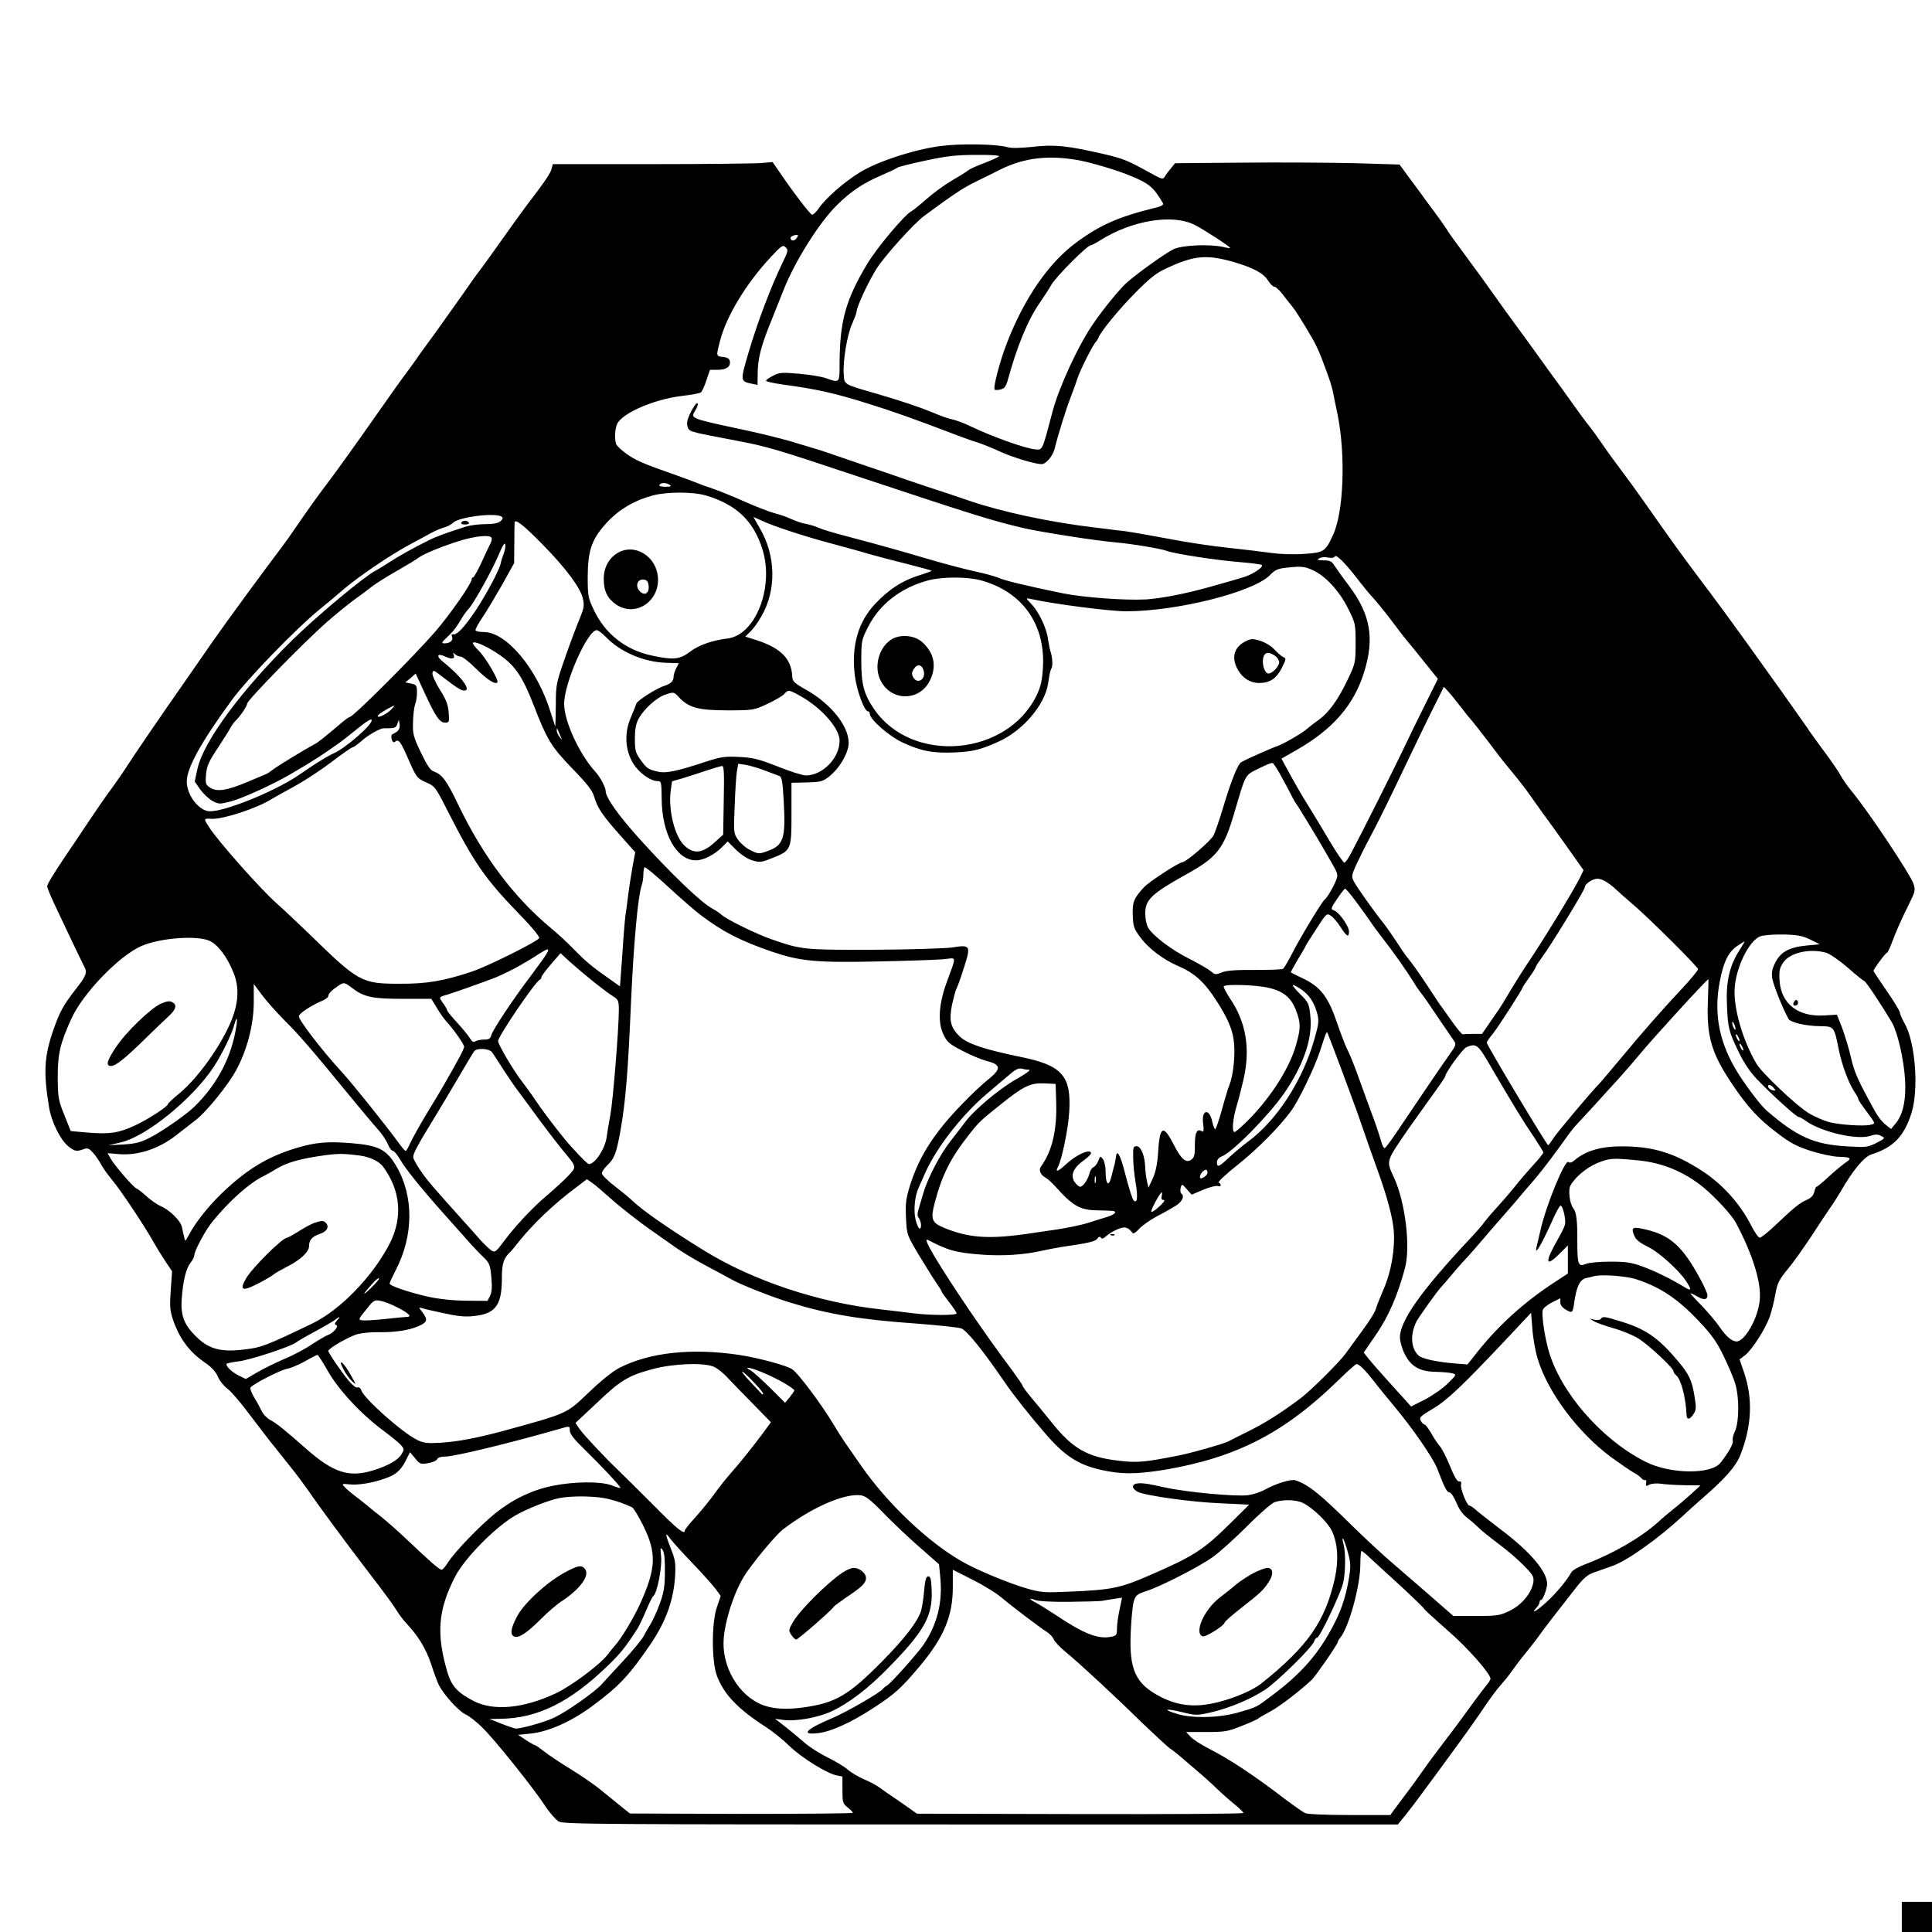 <?xml version="1.0" standalone="no"?>
<!DOCTYPE svg PUBLIC "-//W3C//DTD SVG 20010904//EN"
 "http://www.w3.org/TR/2001/REC-SVG-20010904/DTD/svg10.dtd">
<svg version="1.0" xmlns="http://www.w3.org/2000/svg"
 width="1024pt" height="1024pt" viewBox="0 0 1024 1024"
 preserveAspectRatio="xMidYMid meet">

<g transform="translate(0,1024) scale(0.1,-0.1)"
fill="#000000" stroke="none">
<path d="M4985 9466 c-143 -19 -337 -83 -430 -141 -85 -53 -179 -136 -216
-190 -13 -19 -29 -34 -35 -33 -11 3 -97 115 -174 228 l-35 51 -59 -5 c-32 -3
-294 -6 -582 -6 l-524 0 -6 -23 c-5 -24 -35 -68 -129 -191 -27 -36 -88 -120
-135 -187 -47 -66 -99 -139 -117 -162 -18 -23 -59 -81 -92 -129 -34 -48 -98
-138 -143 -201 -46 -62 -87 -120 -93 -128 -5 -9 -31 -44 -57 -80 -27 -35 -95
-131 -153 -214 -120 -171 -221 -312 -265 -370 -44 -57 -117 -159 -168 -234
-24 -36 -59 -85 -78 -110 -105 -139 -297 -401 -368 -503 -44 -64 -108 -155
-141 -203 -122 -174 -281 -407 -310 -453 -17 -27 -53 -79 -81 -118 -29 -38
-86 -121 -128 -184 -42 -63 -95 -143 -119 -177 -64 -96 -97 -149 -97 -161 0
-6 16 -46 36 -89 49 -105 143 -302 160 -335 18 -33 12 -49 -46 -123 -63 -81
-83 -117 -114 -205 -52 -147 -57 -230 -26 -419 13 -77 58 -169 100 -205 34
-28 46 -31 83 -17 21 8 29 5 50 -19 14 -15 33 -43 43 -62 9 -18 36 -55 59 -83
44 -52 173 -246 218 -327 14 -25 42 -71 62 -101 l37 -55 -7 -100 c-6 -81 -4
-109 10 -151 35 -106 89 -178 178 -238 30 -21 52 -46 62 -70 9 -21 31 -49 50
-63 19 -14 71 -74 116 -135 46 -60 96 -126 111 -145 16 -19 32 -39 36 -45 4
-5 35 -44 68 -85 33 -41 77 -100 98 -130 48 -72 204 -283 336 -455 58 -75 117
-155 131 -179 14 -23 38 -55 54 -71 63 -68 103 -134 130 -215 15 -47 34 -97
41 -111 26 -51 105 -139 142 -156 20 -9 62 -42 92 -73 65 -64 265 -314 329
-411 24 -37 57 -74 72 -83 25 -15 217 -16 2237 -16 l2211 0 43 53 c39 49 70
91 170 227 160 218 200 275 247 345 30 44 68 96 86 115 17 19 43 51 56 70 13
19 46 63 74 97 27 33 62 78 77 100 29 40 88 117 185 240 45 58 65 76 102 89
25 9 70 24 99 35 78 28 240 143 372 265 25 23 63 58 85 77 138 119 195 183
220 247 60 153 66 297 19 435 l-24 70 29 22 c38 30 107 138 131 204 10 30 24
85 30 121 10 57 19 75 66 132 30 36 85 114 124 173 38 59 83 126 98 148 16 22
42 63 58 90 62 109 124 184 162 196 117 37 174 96 213 219 40 125 21 378 -37
477 -13 23 -24 48 -24 56 0 7 -31 59 -70 115 -38 56 -70 103 -70 106 0 10 64
96 71 96 3 0 14 21 24 48 27 72 53 130 93 210 34 69 35 74 23 110 -19 52 -233
374 -324 485 -26 31 -54 72 -63 90 -9 17 -47 73 -84 122 -37 50 -79 108 -93
130 -15 22 -71 101 -124 176 -54 75 -143 199 -197 275 -55 77 -138 190 -185
253 -168 223 -195 261 -360 496 -35 50 -89 124 -120 165 -31 41 -77 104 -101
140 -25 36 -56 79 -70 96 -14 17 -50 66 -80 108 -30 43 -85 119 -122 169 -37
51 -76 106 -88 122 -12 17 -51 71 -88 121 -37 50 -92 126 -122 169 -30 43 -97
135 -148 204 -51 69 -98 133 -103 144 -6 10 -36 53 -67 95 -32 42 -64 86 -72
98 -8 11 -37 50 -64 86 l-48 66 -232 7 c-127 3 -395 5 -594 3 l-364 -3 -21
-26 c-12 -14 -27 -34 -33 -44 -10 -18 -15 -16 -80 20 -118 65 -141 75 -246 99
-191 44 -259 51 -373 38 -66 -7 -115 -8 -135 -2 -58 17 -250 20 -355 6z m310
-55 c-6 -5 -41 -21 -80 -36 -38 -14 -76 -31 -85 -39 -8 -7 -47 -31 -85 -53
-39 -23 -98 -66 -133 -97 -34 -30 -71 -60 -82 -66 -37 -20 -185 -196 -235
-281 -114 -191 -144 -303 -145 -526 0 -104 1 -103 -71 -78 -23 9 -88 19 -143
24 -90 8 -105 7 -138 -10 -21 -11 -38 -23 -38 -27 0 -4 39 -13 88 -20 185 -25
273 -45 452 -101 135 -42 242 -80 470 -167 36 -14 87 -32 114 -40 27 -9 81
-31 120 -49 66 -30 182 -65 217 -65 23 0 60 44 69 82 16 68 62 215 85 273 13
33 29 78 36 100 12 40 86 186 99 195 3 3 9 12 12 20 12 33 108 150 198 241 75
75 109 103 163 127 147 69 213 74 357 33 104 -31 157 -59 181 -98 11 -18 26
-33 34 -33 7 0 25 -17 41 -37 16 -21 33 -43 39 -50 25 -30 34 -43 86 -128 54
-89 68 -118 107 -225 21 -57 30 -86 37 -117 2 -10 12 -63 24 -118 44 -215 33
-519 -23 -639 -41 -90 -48 -95 -156 -102 -55 -4 -127 -1 -170 5 -41 6 -142 18
-225 27 -82 8 -229 30 -325 49 -96 18 -200 36 -230 40 -30 3 -71 8 -91 11 -20
2 -54 7 -75 9 -236 29 -480 81 -654 140 -58 20 -159 54 -225 75 -66 22 -133
45 -150 51 -16 6 -102 35 -190 65 -88 30 -173 59 -190 65 -31 11 -65 21 -205
63 -47 13 -150 39 -230 56 -295 63 -292 62 -265 104 9 14 15 31 13 37 -5 16
-47 -56 -55 -92 -3 -16 0 -35 7 -43 12 -15 19 -17 255 -62 160 -30 210 -45
650 -192 620 -206 701 -231 870 -271 97 -22 377 -66 490 -76 89 -8 238 -33
270 -45 39 -15 259 -49 383 -59 63 -5 117 -12 120 -16 10 -10 -46 -48 -93 -63
-35 -11 -63 -19 -180 -52 -127 -36 -255 -61 -340 -67 -113 -6 -332 10 -445 33
-208 43 -301 66 -336 81 -22 9 -77 24 -124 34 -47 10 -155 38 -240 63 -85 25
-171 50 -190 55 -74 21 -177 49 -220 60 -110 29 -157 43 -185 55 -16 8 -46 16
-66 20 -20 3 -53 15 -75 25 -21 10 -61 24 -89 31 -27 7 -99 35 -160 62 -60 27
-137 58 -170 69 -33 11 -69 24 -80 29 -11 5 -58 22 -105 39 -181 63 -223 82
-270 116 -26 19 -51 42 -54 51 -10 25 -7 81 5 107 26 57 194 130 340 148 52 6
99 15 104 19 6 5 19 34 29 64 l19 56 42 0 c46 0 69 17 63 47 -2 12 -14 19 -36
21 -37 4 -37 4 -16 84 33 131 138 304 267 443 59 64 67 69 81 54 15 -14 13
-21 -18 -85 -61 -127 -130 -308 -179 -474 -44 -149 -44 -151 18 -164 l30 -6 1
67 c1 74 18 141 72 273 19 47 49 122 67 168 60 150 188 353 280 444 74 73 137
116 235 158 41 18 80 36 86 41 6 5 74 22 150 38 111 24 165 30 269 30 79 1
125 -3 120 -8z m426 -21 c70 -14 188 -49 259 -77 111 -45 132 -62 184 -150 4
-8 -7 -16 -36 -23 -200 -49 -297 -92 -423 -185 -146 -107 -275 -294 -367 -530
-37 -94 -76 -241 -66 -250 3 -3 17 -3 32 1 20 5 28 16 37 48 50 182 106 319
170 411 19 28 47 70 61 95 25 44 191 210 209 210 5 0 28 12 50 26 168 106 382
141 499 83 45 -22 190 -116 190 -123 0 -2 -17 0 -37 5 -71 16 -214 10 -261
-11 -40 -18 -198 -131 -253 -181 -36 -33 -116 -130 -172 -211 -79 -112 -183
-337 -218 -468 -55 -210 -53 -205 -90 -202 -52 4 -227 66 -346 123 -33 16 -76
32 -95 36 -18 3 -64 19 -103 36 -78 32 -165 61 -305 102 -170 49 -165 46 -168
101 -5 71 18 211 45 269 12 28 23 56 23 63 0 25 64 162 106 228 44 69 198 240
254 281 159 117 203 146 270 179 41 20 102 50 135 67 127 62 256 76 416 47z
m-1501 -415 c-12 -15 -30 -12 -30 5 0 8 31 19 39 13 2 -1 -2 -9 -9 -18z m-670
-1305 c11 -7 5 -10 -23 -10 -23 0 -36 4 -32 10 8 13 35 13 55 0z m191 -56
c162 -48 253 -135 300 -285 63 -201 -36 -454 -184 -473 -83 -10 -156 -36 -202
-72 -52 -39 -87 -43 -198 -19 -140 29 -250 115 -310 243 -30 63 -32 74 -32
177 1 141 22 200 105 289 64 68 145 115 240 140 75 20 213 20 281 0z m-1083
-112 c10 -7 8 -12 -5 -24 -12 -11 -37 -16 -80 -16 -33 0 -78 -6 -100 -12 -113
-36 -162 -54 -203 -75 -72 -35 -161 -85 -208 -116 -24 -16 -57 -36 -74 -45
-59 -31 -309 -239 -436 -364 -272 -267 -472 -538 -505 -683 l-15 -69 29 -42
c17 -23 46 -51 65 -61 34 -18 38 -18 100 -2 59 16 214 86 309 141 76 44 153
91 195 121 24 17 53 37 65 45 12 8 49 37 81 63 67 55 94 72 94 59 0 -27 -142
-150 -204 -176 -17 -7 -57 -31 -90 -52 -32 -21 -77 -51 -100 -67 -127 -84
-380 -187 -463 -187 -57 0 -123 84 -123 158 0 71 74 206 239 432 80 110 342
380 465 480 37 30 96 79 129 108 79 67 239 176 342 232 44 24 98 53 120 65 22
12 53 25 68 29 16 4 38 15 49 26 33 30 221 54 256 32z m1378 -21 c57 -28 232
-85 364 -120 63 -17 156 -42 205 -57 50 -14 144 -39 210 -55 66 -17 121 -32
123 -34 2 -1 -29 -13 -68 -25 -86 -27 -157 -72 -229 -148 -93 -97 -130 -226
-110 -385 10 -77 50 -187 69 -187 6 0 10 -6 10 -13 0 -30 102 -119 175 -153
100 -46 160 -57 279 -52 96 5 131 14 226 56 129 57 248 195 265 309 9 58 11
67 19 83 7 16 3 63 -7 90 -3 8 -8 35 -12 60 -7 60 -49 147 -88 188 -31 33 -32
33 -7 28 128 -28 421 -66 510 -66 267 0 669 101 759 190 33 33 44 37 108 43
60 6 78 4 119 -14 69 -31 142 -110 189 -204 39 -78 40 -82 40 -185 0 -102 -2
-108 -41 -190 -51 -108 -101 -177 -154 -215 -23 -16 -50 -37 -60 -46 -24 -23
-132 -85 -161 -94 -23 -7 -157 -66 -189 -84 -19 -10 -53 -94 -97 -240 -19 -64
-42 -131 -51 -149 -15 -29 -146 -142 -165 -142 -18 0 -176 -103 -203 -132 -55
-59 -63 -80 -60 -151 2 -59 6 -70 43 -119 43 -57 119 -114 195 -147 89 -38
141 -85 206 -186 54 -84 82 -145 90 -202 11 -68 1 -181 -20 -238 -9 -22 -28
-86 -43 -142 -16 -56 -31 -100 -35 -98 -4 3 -10 19 -14 36 -15 78 -60 70 -49
-9 4 -31 3 -43 -5 -39 -27 18 -39 -4 -39 -70 1 -53 -3 -68 -18 -79 -29 -21
-54 1 -95 81 -55 108 -74 97 -82 -46 -4 -59 -13 -101 -28 -135 l-23 -49 -7 30
c-4 17 -9 50 -10 75 -2 65 -23 115 -46 115 -17 0 -19 -7 -18 -60 0 -33 6 -93
13 -133 13 -77 9 -114 -11 -94 -6 6 -25 66 -42 132 -29 114 -47 145 -52 93 -2
-13 -5 -31 -8 -40 -3 -10 -10 -38 -16 -62 -14 -54 -30 -39 -30 30 0 25 -6 54
-14 65 -14 18 -15 18 -25 -9 -6 -15 -17 -30 -25 -33 -8 -3 -17 -17 -21 -31 -8
-35 -35 -73 -50 -73 -7 0 -20 12 -30 26 -23 36 -6 75 52 116 28 21 40 35 34
41 -15 15 -80 -17 -131 -64 -44 -40 -59 -45 -42 -12 20 37 54 201 59 288 12
194 -37 249 -262 294 -188 39 -279 69 -319 108 -48 47 -57 85 -40 168 8 36 18
74 23 84 6 10 24 60 40 112 38 118 35 123 -64 107 -38 -5 -225 -11 -415 -12
-372 -1 -381 0 -545 57 -81 29 -231 102 -260 128 -11 10 -32 24 -47 32 -59 30
-220 184 -393 376 -109 121 -175 215 -175 249 0 19 -29 74 -55 102 -85 94
-165 268 -165 359 0 111 124 391 173 391 7 0 29 -16 48 -36 77 -80 201 -133
319 -137 l68 -2 -14 -27 c-8 -15 -14 -36 -14 -46 0 -22 -15 -36 -48 -47 -41
-12 -144 -78 -149 -94 -3 -9 -16 -42 -30 -75 -35 -82 -30 -172 13 -242 30 -50
91 -94 130 -94 19 0 20 -6 21 -92 1 -189 79 -328 182 -328 39 0 96 29 137 69
l31 31 44 -44 c27 -26 61 -49 86 -56 39 -12 48 -11 103 11 104 41 105 43 105
235 l0 165 82 2 c75 2 84 5 120 33 49 40 93 111 100 162 12 90 -85 218 -226
297 -62 35 -71 44 -72 70 -4 92 -59 149 -186 191 l-63 20 26 25 c14 13 41 49
58 80 83 140 79 326 -9 473 -18 31 -32 56 -31 56 1 0 20 -9 42 -19z m-1162
-125 c125 -127 202 -231 215 -287 9 -38 6 -52 -15 -104 -14 -33 -49 -125 -77
-205 -49 -141 -51 -148 -51 -257 -1 -62 -2 -113 -3 -113 -1 0 -11 33 -24 73
-70 230 -234 427 -354 427 -27 0 -45 5 -45 11 0 6 17 37 38 68 21 31 67 108
103 171 l64 115 1 105 c0 58 1 109 2 113 4 17 52 -21 146 -117z m-269 34 c3
-5 1 -17 -4 -27 -5 -10 -27 -55 -47 -100 -21 -46 -42 -83 -46 -83 -5 0 -8 -5
-8 -11 0 -21 -116 -188 -195 -279 -114 -131 -433 -450 -451 -450 -4 0 -21 -12
-39 -27 -93 -79 -130 -109 -149 -118 -49 -26 -203 -120 -221 -135 -11 -9 -27
-20 -35 -23 -8 -3 -53 -22 -100 -42 -106 -45 -161 -53 -196 -30 -24 16 -26 22
-22 70 4 44 14 68 60 137 30 46 61 94 68 108 7 13 19 31 27 38 29 29 63 80 63
93 0 17 297 321 420 430 47 41 114 96 150 122 36 26 79 58 95 71 17 13 75 50
130 81 55 32 107 63 115 70 22 18 124 60 215 88 83 26 160 34 170 17z m64 -86
c-6 -16 -13 -38 -15 -49 -4 -30 -77 -167 -135 -254 -59 -87 -99 -129 -117
-123 -8 2 -10 -2 -6 -13 8 -19 -11 -35 -41 -35 -17 0 -15 5 15 33 35 33 46 48
78 101 9 16 25 37 34 47 29 30 124 202 160 286 21 51 34 71 36 57 2 -11 -2
-34 -9 -50z m4534 -143 c23 -30 57 -71 75 -90 18 -20 59 -70 90 -111 69 -91
69 -92 126 -160 24 -30 63 -78 86 -107 l41 -51 -64 -129 c-35 -70 -90 -182
-121 -248 -53 -111 -207 -418 -273 -543 -15 -30 -32 -54 -38 -54 -5 0 -38 48
-74 108 -35 60 -89 149 -119 197 -30 48 -74 124 -97 167 l-43 79 82 47 c192
110 302 238 356 411 56 180 34 307 -80 458 -37 49 -73 100 -81 113 -11 17 -23
22 -54 22 -33 1 -37 3 -22 11 10 6 31 8 46 4 18 -4 32 -2 36 6 8 12 57 -37
128 -130z m-2008 4 c220 -58 345 -230 333 -459 -4 -71 -11 -103 -32 -148 -155
-327 -663 -371 -864 -75 -53 77 -67 131 -67 252 0 106 1 113 35 180 61 122
174 210 320 249 73 19 201 20 275 1z m-2543 -399 c80 -56 119 -115 178 -267
69 -179 92 -217 203 -332 79 -81 106 -116 116 -149 18 -61 43 -98 136 -203
l82 -92 -14 -74 c-7 -41 -18 -108 -23 -149 -5 -41 -11 -88 -14 -105 -3 -16
-11 -109 -17 -207 l-13 -176 -55 39 c-96 67 -126 93 -187 155 -32 34 -88 85
-124 115 -195 162 -357 377 -488 647 -65 136 -88 167 -133 183 -19 7 -36 33
-69 102 -40 84 -43 98 -41 160 1 37 6 79 11 93 6 14 10 43 10 65 0 36 -3 40
-31 46 l-31 6 28 23 27 24 45 -97 c60 -131 82 -163 111 -163 22 0 23 3 19 54
-3 41 -14 70 -47 121 -23 37 -41 77 -39 87 3 18 7 17 46 -14 88 -67 105 -78
123 -78 40 0 -18 77 -116 155 -34 27 -27 44 10 27 39 -18 58 -15 50 6 -5 14
-4 15 6 5 7 -7 21 -13 31 -13 9 0 46 -29 81 -64 57 -57 101 -86 113 -73 10 9
-60 129 -97 166 -21 21 -36 41 -33 44 11 11 80 -21 146 -67z m5092 -275 c25
-33 52 -66 59 -73 6 -7 41 -51 77 -98 35 -47 68 -89 72 -95 4 -5 35 -44 69
-85 34 -41 72 -91 85 -110 13 -19 43 -61 66 -93 24 -32 83 -114 132 -183 l89
-126 -17 -36 c-31 -65 -203 -346 -282 -462 -26 -38 -87 -137 -129 -208 -5 -9
-32 -50 -60 -89 l-50 -73 -47 0 c-27 0 -51 -1 -55 -2 -4 -2 -31 31 -60 72 -29
41 -56 80 -61 85 -4 6 -34 51 -66 100 -52 79 -80 117 -116 162 -5 6 -27 39
-49 73 -22 33 -51 75 -65 93 -52 64 -143 193 -159 223 -15 29 -14 33 11 90 15
32 48 100 75 149 46 87 88 172 204 415 30 63 84 175 120 248 l66 132 22 -24
c13 -14 44 -52 69 -85z m-3500 59 c113 -64 206 -171 206 -236 0 -92 -90 -184
-179 -184 -17 0 -83 21 -148 47 -102 40 -130 47 -205 51 -79 4 -98 1 -195 -31
-137 -45 -196 -57 -236 -47 -52 12 -60 18 -92 63 -27 37 -30 50 -30 112 0 48
6 81 19 104 28 53 97 115 144 130 42 14 44 14 69 -13 53 -57 103 -71 258 -71
138 0 141 1 212 34 40 19 80 42 89 52 22 25 25 24 88 -11z m-2174 -74 c-27
-26 -78 -47 -66 -27 6 10 73 49 86 51 2 0 -7 -11 -20 -24z m35 -113 c-10 -7
-22 -14 -26 -15 -5 -2 -6 -13 -3 -26 5 -16 10 -20 18 -13 19 16 30 1 73 -99
40 -91 44 -95 90 -116 47 -20 51 -25 112 -145 146 -287 201 -366 390 -561 59
-60 101 -112 99 -120 -7 -17 -275 -151 -358 -178 -150 -50 -239 -65 -385 -64
-198 0 -216 10 -472 260 -67 65 -148 141 -179 168 -82 73 -313 332 -357 404
-29 44 -28 45 15 42 59 -3 239 55 316 104 21 12 77 44 126 70 49 27 136 84
193 127 57 44 108 79 114 79 5 0 26 16 48 35 32 29 97 66 116 65 56 -1 64 1
71 23 l8 22 4 -24 c2 -16 -3 -30 -13 -38z m867 -28 c9 -20 9 -20 -6 -1 -9 11
-16 27 -15 35 0 14 1 14 6 1 3 -8 10 -24 15 -35z m3825 -221 c24 -43 48 -90
55 -104 7 -14 15 -27 18 -30 6 -6 109 -175 157 -259 70 -121 67 -112 53 -150
-12 -32 -45 -88 -61 -101 -14 -12 -134 -210 -169 -281 -22 -43 -44 -80 -50
-84 -6 -4 -73 -6 -150 -6 -101 1 -150 -3 -174 -13 -32 -13 -37 -13 -58 6 -13
11 -63 40 -112 65 -95 47 -193 121 -220 165 -9 14 -16 48 -16 75 0 75 31 105
225 213 156 87 191 132 246 318 63 214 55 201 129 238 36 18 69 32 75 30 5 -1
29 -38 52 -82z m-2743 42 c34 -13 68 -26 77 -29 13 -4 17 -29 23 -134 11 -201
-1 -235 -92 -266 -39 -14 -45 -13 -85 7 -23 11 -53 37 -66 56 -23 34 -23 39
-17 180 3 80 8 162 12 184 l7 38 40 -6 c22 -4 68 -17 101 -30z m-218 -158 l-3
-182 -48 -43 c-62 -56 -109 -61 -157 -15 -52 48 -87 190 -73 292 l7 49 56 16
c32 10 89 28 127 41 39 13 76 24 83 24 9 0 11 -40 8 -182z m-121 -609 c117
-88 208 -135 376 -193 151 -51 234 -59 559 -52 162 3 322 9 354 12 68 8 66 21
16 -116 -44 -117 -51 -217 -20 -282 19 -41 31 -51 100 -87 43 -23 102 -47 131
-55 74 -18 76 -41 12 -93 -77 -62 -204 -192 -265 -273 -73 -95 -120 -184 -154
-290 -22 -72 -26 -97 -22 -175 4 -90 5 -90 67 -195 35 -58 76 -124 92 -147 16
-23 29 -44 29 -47 0 -4 18 -29 40 -57 22 -28 40 -55 40 -60 0 -12 -145 -11
-235 1 -38 5 -114 14 -167 20 -329 36 -678 152 -938 313 -185 114 -325 212
-376 261 -12 12 -53 46 -92 76 -39 30 -72 62 -72 71 0 8 12 26 26 40 40 37 51
65 73 189 27 153 40 312 56 690 14 306 36 545 55 604 6 16 10 43 10 61 0 17 3
35 6 38 4 4 59 -42 123 -101 64 -59 143 -128 176 -153z m4853 134 c15 -14 49
-44 76 -67 81 -67 356 -340 356 -353 0 -6 -39 -54 -87 -105 -105 -112 -206
-227 -328 -374 -49 -59 -97 -115 -105 -124 -49 -50 -226 -261 -246 -292 -14
-21 -26 -38 -28 -38 -8 0 -326 531 -326 544 0 4 15 26 34 49 30 38 156 234
156 243 0 2 16 26 35 53 19 26 35 52 35 56 0 4 13 24 28 44 45 59 232 364 232
379 0 15 34 40 60 44 26 4 62 -16 108 -59z m-1382 -60 c28 -38 61 -84 75 -104
13 -20 41 -58 62 -85 67 -86 131 -178 166 -234 18 -30 37 -57 40 -60 4 -3 43
-58 86 -123 44 -65 86 -126 93 -136 11 -15 7 -25 -23 -67 -32 -44 -171 -249
-290 -426 -25 -37 -50 -70 -55 -73 -5 -3 -14 14 -20 37 -7 24 -20 66 -30 93
-10 28 -31 84 -46 125 -15 41 -40 110 -55 152 -16 43 -37 95 -49 118 -11 22
-34 82 -51 132 -49 146 -89 198 -189 245 -30 14 -56 27 -58 29 -2 1 15 32 37
69 23 37 41 69 41 71 0 2 25 42 56 89 53 83 56 86 77 72 12 -7 36 -35 52 -60
33 -52 45 -58 45 -24 0 28 -54 104 -80 112 -18 6 -17 10 17 61 20 30 39 54 42
54 4 0 30 -30 57 -67z m2409 -203 l50 -25 -74 -7 c-89 -9 -134 -34 -162 -91
-16 -30 -20 -51 -16 -81 5 -34 54 -157 86 -216 11 -19 90 -38 168 -39 74 -1
74 -1 98 -120 17 -86 54 -185 87 -233 10 -14 18 -30 18 -35 0 -4 21 -35 46
-68 44 -59 45 -60 21 -66 -36 -10 -165 -1 -224 14 -28 8 -77 29 -108 48 -64
39 -248 213 -276 262 -73 125 -121 292 -115 398 7 114 78 257 138 277 18 6 74
10 123 9 73 -2 99 -7 140 -27z m-8488 -5 c46 -19 96 -84 130 -169 32 -77 28
-160 -11 -256 -54 -132 -177 -304 -275 -385 -34 -28 -61 -53 -61 -57 0 -13
-107 -82 -176 -114 -87 -40 -133 -46 -249 -37 l-90 8 -34 85 c-32 79 -34 93
-35 200 0 124 12 178 72 310 61 135 253 334 372 386 96 42 287 57 357 29z
m8112 -52 c-52 -82 -71 -165 -66 -284 5 -129 9 -143 62 -254 30 -62 62 -109
102 -150 76 -79 204 -195 216 -195 5 0 22 -9 38 -21 83 -59 272 -103 343 -79
27 9 40 8 57 -1 22 -11 21 -13 -26 -37 -46 -23 -56 -24 -155 -18 -175 10 -265
50 -428 191 -35 31 -126 153 -167 225 -86 150 -111 295 -80 457 20 105 46 158
94 190 19 13 35 23 37 23 2 0 -10 -21 -27 -47z m-6320 -15 c-7 -13 -45 -66
-84 -118 -95 -125 -204 -289 -211 -317 -5 -18 -13 -23 -38 -23 -17 0 -38 -4
-46 -9 -10 -7 -18 -3 -30 17 -9 15 -40 52 -68 83 -29 31 -52 60 -52 64 0 4 -9
20 -21 37 -24 34 -25 33 21 46 42 13 150 51 241 85 64 24 164 77 244 130 50
32 59 33 44 5z m6781 2 c19 -6 71 -42 115 -80 44 -39 83 -70 86 -70 8 0 93
-129 147 -220 30 -53 62 -192 69 -299 7 -110 -11 -191 -51 -237 l-23 -28 -29
23 c-16 12 -41 43 -55 69 -95 172 -110 207 -129 289 -11 48 -33 119 -47 157
l-27 68 -66 -4 c-139 -9 -230 61 -238 185 -3 52 0 67 20 96 35 52 141 76 228
51z m-6530 -157 c41 -32 87 -67 103 -76 24 -15 27 -24 27 -70 0 -98 -31 -482
-45 -557 -8 -41 -17 -95 -20 -120 -10 -62 -62 -140 -94 -140 -8 0 -84 79 -126
130 -65 80 -126 162 -158 210 -20 30 -53 75 -72 100 -46 60 -125 194 -125 212
0 25 198 317 222 326 4 2 8 8 8 14 0 5 23 36 51 68 l50 58 52 -48 c29 -26 86
-74 127 -107z m5902 -104 c-7 -183 20 -274 129 -435 80 -120 141 -186 237
-258 70 -54 105 -72 179 -96 51 -16 116 -30 145 -31 71 -2 76 -7 36 -34 -18
-13 -58 -46 -88 -74 -30 -28 -58 -51 -62 -51 -3 0 -9 -12 -12 -28 -5 -18 -17
-32 -39 -41 -39 -17 -69 -42 -164 -132 -40 -38 -78 -69 -86 -69 -7 0 -27 29
-45 64 -59 116 -151 218 -259 289 -149 97 -263 132 -433 131 -104 0 -184 -24
-239 -69 -18 -16 -31 -21 -38 -14 -17 17 -118 -227 -148 -361 -8 -36 -18 -76
-21 -90 -12 -52 27 14 87 148 17 39 36 72 40 72 13 0 31 -79 23 -103 -3 -12
-21 -47 -38 -77 -69 -121 -66 -150 9 -76 l45 45 0 -74 0 -75 -61 -40 c-163
-105 -301 -229 -414 -370 l-57 -72 -62 5 c-102 8 -177 25 -197 42 -41 38 -46
110 -12 180 13 25 115 168 133 185 3 3 30 34 60 70 30 36 67 77 82 92 14 16
48 54 74 85 27 32 67 78 89 103 22 25 61 70 87 100 25 30 69 82 98 115 29 33
86 107 128 165 41 58 80 110 86 116 6 6 49 53 96 104 47 52 110 121 140 154
31 34 78 88 105 121 73 89 362 405 370 405 1 0 -1 -55 -3 -121z m-7544 -97
c77 -77 139 -148 347 -402 61 -74 127 -153 147 -175 21 -23 45 -58 53 -78 8
-21 21 -37 28 -37 6 0 24 -22 39 -48 27 -47 114 -155 231 -286 34 -38 86 -96
116 -130 29 -34 70 -77 91 -97 34 -32 38 -42 44 -107 5 -52 3 -79 -6 -99 l-14
-28 -114 1 c-77 1 -145 9 -205 22 -106 25 -200 57 -200 69 0 4 14 35 31 68 97
185 98 396 4 555 -52 88 -93 109 -238 121 -126 10 -189 5 -292 -26 -153 -46
-266 -115 -401 -246 -70 -69 -134 -150 -167 -213 -21 -38 -21 -39 -26 -12 -4
14 -9 38 -12 53 -7 33 -66 91 -112 110 -18 8 -52 31 -75 52 -23 21 -47 40 -54
42 -15 5 -113 118 -136 157 l-17 30 59 -5 c101 -9 214 28 306 101 29 22 73 57
98 76 60 45 175 187 220 270 57 107 91 237 92 355 l0 100 43 -58 c23 -31 77
-92 120 -135z m356 173 c65 -50 109 -59 272 -59 l150 0 30 -49 c16 -27 38 -58
49 -70 39 -42 95 -122 95 -135 0 -12 -30 -68 -110 -207 -9 -16 -48 -82 -87
-145 -38 -63 -77 -134 -88 -157 -10 -24 -21 -43 -25 -43 -4 0 -21 20 -38 44
-61 84 -247 317 -302 376 -105 114 -232 280 -226 295 6 17 68 57 120 79 20 8
36 20 36 26 0 13 15 29 50 53 32 22 35 22 74 -8z m4853 1 c84 -18 126 -52 152
-121 26 -69 26 -92 1 -181 -32 -118 -127 -269 -243 -390 -40 -41 -78 -74 -84
-74 -15 0 -9 71 12 140 8 25 24 87 36 139 37 162 14 302 -71 428 -21 32 -36
61 -34 65 8 13 164 8 231 -6z m177 -8 c43 -28 72 -71 87 -128 11 -41 9 -56
-15 -140 -63 -219 -197 -426 -350 -540 -29 -21 -74 -59 -101 -84 -53 -51 -65
-56 -65 -26 0 12 10 24 24 30 57 21 245 212 330 332 106 154 154 294 141 415
-7 64 -10 71 -55 115 -51 52 -50 61 4 26z m-5641 -195 c-24 -163 -101 -310
-223 -429 -43 -42 -172 -132 -236 -164 -48 -25 -77 -32 -140 -36 l-79 -4 65
15 c135 31 378 228 492 399 42 63 100 181 111 229 11 40 17 33 10 -10z m7946
-18 c0 -5 -4 -3 -9 5 -5 8 -9 22 -9 30 0 16 17 -16 18 -35z m-2098 -190 c29
-77 62 -167 74 -200 13 -33 37 -103 55 -155 18 -52 48 -138 67 -190 54 -148
84 -259 90 -331 8 -96 -13 -218 -52 -308 -18 -42 -37 -89 -41 -104 -3 -16 -35
-68 -70 -115 -35 -48 -76 -104 -91 -125 -34 -47 -184 -196 -238 -237 -104 -78
-189 -132 -276 -175 -52 -26 -101 -50 -109 -55 -29 -14 -184 -58 -260 -74
-183 -36 -223 -40 -321 -28 -166 19 -244 64 -355 203 -37 46 -87 107 -111 135
-23 28 -43 55 -43 59 0 4 -24 39 -53 79 -142 188 -326 459 -416 610 -39 67
-49 92 -33 84 111 -57 146 -67 287 -78 110 -8 222 -1 318 21 27 6 74 15 105
20 145 21 177 29 188 44 8 11 14 13 19 5 5 -8 14 -5 29 9 12 11 38 27 60 36
38 16 54 12 79 -20 4 -6 18 3 35 22 15 17 59 48 97 68 39 20 84 46 102 58 31
21 42 50 24 61 -9 6 -4 46 6 46 2 0 14 -12 26 -26 l23 -26 61 26 c34 14 69 23
77 20 9 -3 16 -2 16 4 0 6 -5 12 -11 14 -7 2 39 45 102 95 105 84 217 197 281
283 40 54 123 226 153 315 39 119 36 113 45 90 5 -11 32 -83 61 -160z m2119
130 c0 -5 -5 -3 -10 5 -5 8 -10 20 -10 25 0 6 5 3 10 -5 5 -8 10 -19 10 -25z
m20 -50 c0 -5 -5 -3 -10 5 -5 8 -10 20 -10 25 0 6 5 3 10 -5 5 -8 10 -19 10
-25z m-1342 -82 c116 -199 177 -299 230 -376 28 -43 52 -81 52 -86 0 -4 -25
-36 -56 -69 -31 -34 -77 -88 -102 -120 -26 -32 -67 -79 -92 -106 -24 -26 -51
-58 -60 -70 -8 -13 -46 -57 -85 -98 -252 -269 -365 -429 -365 -516 0 -21 11
-61 25 -88 33 -67 80 -94 166 -95 35 -1 75 -4 87 -8 23 -6 22 -8 -25 -54 -26
-26 -81 -64 -121 -85 l-73 -37 -32 36 c-18 19 -64 71 -104 115 -39 43 -81 92
-93 107 l-22 28 67 98 c65 96 110 198 151 347 31 113 3 350 -57 481 -43 94
-46 82 81 267 8 11 54 76 102 143 49 67 88 124 88 128 0 19 93 147 113 155 52
21 60 15 125 -97z m-5290 70 c7 -10 36 -54 64 -98 29 -44 56 -84 61 -90 4 -5
33 -44 63 -85 82 -113 145 -195 187 -247 76 -91 75 -86 26 -138 -24 -25 -77
-73 -118 -108 -69 -58 -163 -159 -221 -237 -48 -64 -49 -64 -83 -33 -17 15
-42 41 -56 58 -14 16 -48 55 -76 85 -157 175 -194 217 -227 267 -21 30 -38 62
-38 70 0 20 22 61 115 213 45 74 108 180 140 235 32 55 63 106 68 113 15 19
80 15 95 -5z m2847 -93 c11 0 -18 -22 -67 -49 -91 -51 -230 -168 -276 -233
-15 -20 -48 -63 -74 -96 -53 -67 -119 -192 -143 -272 -9 -30 -21 -70 -26 -88
-7 -22 -7 -37 -1 -45 14 -17 19 -56 7 -59 -5 -2 -15 19 -22 46 -12 49 -5 126
16 171 5 11 18 40 29 65 57 137 198 319 334 434 33 28 83 71 111 94 36 32 55
42 71 38 11 -3 30 -6 41 -6z m143 -170 c5 -150 -22 -262 -80 -342 -15 -20 -4
-45 27 -62 10 -6 32 -26 49 -45 92 -103 131 -125 221 -126 38 -1 76 -2 83 -3
25 -4 11 -19 -30 -32 -24 -7 -68 -21 -99 -31 -31 -10 -105 -26 -165 -35 -60
-9 -118 -17 -129 -19 -228 -35 -338 -28 -473 28 -64 27 -71 45 -47 135 38 144
84 236 184 362 48 61 58 71 162 154 123 99 159 117 234 114 l60 -3 3 -95z
m3803 74 c12 -14 11 -16 -5 -13 -11 2 -21 10 -24 17 -5 17 13 15 29 -4z
m-7492 -359 c51 -7 100 -30 121 -58 93 -126 106 -269 36 -407 -89 -174 -262
-353 -411 -425 -244 -117 -269 -127 -355 -137 -123 -16 -188 0 -251 59 -72 67
-92 117 -86 206 7 99 23 164 47 194 11 14 20 32 20 40 0 23 59 133 96 178 89
110 197 206 274 243 14 7 43 23 65 37 53 32 121 52 236 69 91 13 115 13 208 1z
m6771 -25 c131 -12 247 -61 348 -143 65 -54 150 -146 172 -187 89 -167 136
-317 127 -410 -8 -95 -79 -220 -123 -220 -26 1 -55 26 -92 80 -17 25 -58 73
-91 108 -34 34 -61 64 -61 67 0 2 16 -5 35 -16 35 -21 55 -19 55 6 0 8 -16 45
-36 82 -96 178 -160 236 -294 267 -65 15 -75 11 -61 -26 11 -29 23 -40 82 -70
54 -27 154 -118 192 -173 35 -52 34 -61 -5 -37 -74 45 -156 85 -222 109 -59
22 -89 26 -171 26 -55 0 -113 -5 -129 -12 -41 -17 -46 -5 -46 119 1 112 -5
157 -22 177 -18 22 -27 95 -15 118 24 45 85 96 142 120 67 27 80 28 215 15z
m-2280 -65 c0 -8 -9 -19 -20 -25 -15 -8 -20 -8 -20 3 0 14 19 37 32 37 4 0 8
-7 8 -15z m-593 -52 c-3 -10 -5 -4 -5 12 0 17 2 24 5 18 2 -7 2 -21 0 -30z
m-2582 -75 c56 -51 159 -132 237 -186 18 -13 67 -47 108 -76 41 -30 120 -77
175 -106 55 -29 114 -61 130 -70 43 -26 225 -98 320 -126 196 -60 370 -89 660
-109 116 -9 224 -20 240 -26 28 -9 116 -118 228 -282 46 -68 134 -179 219
-277 98 -114 171 -162 286 -189 112 -26 192 -26 346 -1 380 65 633 195 918
473 49 48 93 87 97 87 15 0 43 -27 94 -92 28 -37 75 -93 102 -126 100 -119
210 -278 233 -337 39 -102 51 -125 65 -125 7 0 23 -24 36 -54 14 -36 35 -64
59 -82 20 -15 47 -39 60 -52 12 -13 60 -51 105 -85 45 -33 106 -86 135 -116
48 -49 53 -59 49 -88 -10 -57 -61 -119 -124 -150 -54 -26 -66 -28 -179 -28
l-121 0 -103 90 c-57 50 -151 131 -209 181 -58 49 -158 142 -222 205 -173 171
-235 221 -303 243 -23 8 -105 -18 -161 -49 -22 -13 -63 -26 -91 -30 -62 -8
-318 15 -434 40 -3 0 -32 7 -66 14 -70 15 -109 12 -109 -9 0 -8 11 -20 25 -27
44 -21 288 -55 443 -61 l148 -7 -93 -92 c-150 -149 -198 -180 -443 -286 -147
-64 -197 -74 -415 -83 -131 -6 -153 -5 -225 16 -92 26 -265 97 -345 143 -181
103 -399 310 -537 510 -24 34 -56 80 -71 102 -16 22 -52 78 -80 125 -64 105
-179 258 -212 282 -28 20 -179 61 -285 77 -251 37 -473 13 -634 -70 -33 -17
-98 -69 -160 -129 -121 -115 -107 -109 -456 -205 -139 -37 -236 -56 -331 -62
-68 -4 -88 -2 -123 15 -78 38 -282 219 -296 263 -4 12 -13 18 -20 15 -8 -3
-28 13 -48 37 -43 53 -107 147 -107 157 0 13 113 78 156 89 23 6 72 11 110 10
88 -1 158 9 212 32 48 21 51 34 20 75 -17 21 -19 26 -6 22 9 -4 62 -16 118
-28 77 -17 117 -21 165 -15 111 12 145 58 145 198 0 82 9 109 50 147 3 3 23
27 45 55 74 91 176 189 289 274 l67 51 27 -19 c15 -10 54 -44 87 -73z m2932 2
c-3 -14 0 -20 10 -20 10 0 1 -14 -23 -35 -21 -20 -40 -32 -42 -27 -3 10 47
102 55 102 3 0 3 -9 0 -20z m2514 -440 c127 -41 221 -103 333 -222 69 -73 95
-110 132 -186 25 -52 53 -117 61 -146 22 -70 21 -204 -1 -251 -10 -20 -15 -43
-12 -51 5 -13 -20 -59 -64 -116 -49 -64 -266 -62 -398 4 -234 118 -453 370
-515 593 -21 75 -37 188 -30 212 3 10 25 28 49 40 l44 22 0 -22 c0 -14 11 -28
30 -39 35 -20 36 -18 45 47 12 78 29 113 62 121 15 3 33 7 38 9 35 12 170 3
226 -15z m-6706 -48 c-49 -47 -45 -35 9 25 16 18 32 31 35 28 3 -3 -17 -27
-44 -53z m146 -104 c58 -30 74 -48 44 -48 -8 0 -59 -5 -114 -11 -54 -6 -109
-9 -121 -7 -22 3 -21 6 20 56 40 51 44 54 77 47 19 -3 62 -20 94 -37z m6039
-270 c53 -176 212 -389 386 -519 51 -37 105 -74 121 -83 16 -8 35 -22 42 -30
7 -9 17 -13 22 -11 4 3 6 -4 4 -15 -3 -17 -1 -19 17 -9 11 6 38 8 62 5 22 -4
79 -7 125 -8 l84 -1 -49 -45 c-27 -24 -69 -61 -94 -80 -25 -20 -61 -50 -80
-68 -94 -84 -236 -167 -388 -225 -35 -13 -68 -32 -74 -43 -21 -40 -82 -113
-132 -158 -50 -46 -86 -66 -53 -30 10 10 17 24 17 30 0 7 4 12 8 12 10 0 32
60 32 86 -1 66 -92 173 -253 293 -50 39 -105 81 -121 95 -16 15 -33 26 -38 26
-13 0 -50 92 -44 112 3 12 -1 18 -10 16 -10 -2 -26 25 -48 80 -19 46 -43 93
-53 105 -11 12 -32 43 -47 70 -15 26 -31 47 -36 47 -5 0 -14 9 -20 20 -9 17
-2 24 62 62 77 45 154 118 388 366 l135 144 7 -87 c3 -47 16 -118 28 -157z
m-6364 203 c-13 -15 -14 -20 -4 -24 16 -5 -15 -43 -42 -52 -10 -3 -48 -25 -85
-49 -36 -25 -104 -61 -151 -80 -46 -20 -111 -52 -143 -71 l-58 -34 -39 19
c-36 19 -64 45 -64 60 0 4 28 10 61 14 60 6 279 78 309 101 8 7 53 33 100 58
47 25 94 53 105 61 27 21 32 20 11 -3z m-54 -258 c57 -104 179 -237 303 -328
39 -29 79 -62 90 -74 18 -21 18 -24 3 -49 -19 -31 -69 -60 -149 -85 -129 -40
-212 -13 -355 113 -109 96 -160 138 -192 154 -17 9 -38 31 -46 49 -8 17 -26
50 -40 72 -13 23 -22 45 -18 51 12 18 157 92 193 99 19 3 61 21 94 39 33 19
63 34 67 35 4 0 26 -34 50 -76z m2051 13 c18 -7 53 -35 77 -62 25 -26 86 -90
136 -140 l90 -92 -40 -55 c-62 -83 -126 -163 -177 -220 -25 -29 -63 -77 -84
-107 -22 -30 -65 -84 -97 -119 -32 -35 -58 -68 -58 -72 0 -27 -41 6 -170 137
-80 80 -163 162 -185 183 -73 70 -181 185 -203 217 l-22 32 111 104 c127 122
169 147 299 182 110 29 269 35 323 12z m279 -39 c71 -31 148 -77 148 -87 0 -3
-11 -18 -24 -35 l-25 -30 -79 79 c-44 43 -90 85 -103 92 -49 27 10 14 83 -19z
m-66 -44 c30 -31 52 -59 49 -61 -3 -3 -6 -3 -7 -1 -2 2 -28 30 -58 62 -30 31
-51 57 -46 57 5 0 33 -26 62 -57z m-976 -256 c0 -16 23 -46 73 -94 94 -92 199
-204 195 -209 -2 -2 -24 4 -48 14 -58 21 -196 20 -310 -3 -109 -22 -210 -70
-304 -145 -84 -68 -217 -206 -252 -262 -13 -21 -28 -38 -33 -38 -12 0 -61 43
-175 151 -50 48 -116 106 -146 130 -30 23 -57 45 -60 48 -3 3 -30 25 -61 49
-31 23 -64 50 -73 61 -16 17 -15 18 33 13 59 -5 170 20 226 51 26 15 46 38 63
71 l25 49 27 -32 c25 -31 29 -33 69 -26 23 4 45 13 48 21 3 9 20 14 44 14 47
0 329 68 599 145 61 18 60 18 60 -8z m1665 -439 c50 -51 136 -133 192 -181
l100 -88 7 -73 c12 -132 -17 -246 -89 -353 -33 -48 -173 -205 -194 -217 -9 -5
-18 -13 -21 -17 -13 -19 -187 -120 -266 -154 -144 -61 -173 -92 -78 -81 69 8
175 56 291 132 112 72 150 106 248 223 128 153 175 266 175 418 l0 93 103 -52
c56 -28 125 -70 152 -93 57 -48 207 -162 247 -187 14 -10 29 -26 33 -37 3 -10
31 -40 61 -65 71 -58 254 -227 410 -380 68 -65 133 -125 146 -134 13 -8 39
-29 59 -46 19 -17 59 -51 89 -76 29 -25 74 -65 99 -90 26 -25 68 -62 94 -83
26 -21 47 -42 47 -46 0 -5 -389 -7 -865 -6 l-865 2 -41 29 c-23 16 -58 41 -79
55 -22 14 -54 37 -72 50 -18 14 -58 36 -88 48 -30 13 -69 36 -86 51 -17 15
-66 45 -109 66 -43 21 -99 57 -124 80 -25 22 -70 59 -99 82 l-54 42 44 -6 c64
-9 184 12 254 45 93 43 199 124 307 236 185 189 230 269 225 404 -2 60 -6 76
-18 76 -11 0 -17 -18 -22 -75 -3 -41 -11 -89 -16 -107 -19 -59 -85 -145 -207
-269 -178 -180 -246 -220 -418 -244 -89 -12 -157 -8 -212 12 -131 49 -223 207
-209 358 11 114 66 270 124 350 61 86 156 197 189 223 148 114 321 191 410
182 28 -3 51 -20 126 -97z m-1460 77 c54 -14 79 -23 125 -44 8 -4 35 -48 59
-97 72 -145 69 -226 -16 -414 -33 -73 -102 -188 -133 -221 -8 -9 -27 -32 -42
-52 -41 -52 -190 -163 -272 -202 -171 -80 -328 -95 -433 -42 -88 45 -120 80
-142 155 -60 203 -49 331 42 507 50 97 214 263 319 323 63 36 174 80 233 92
67 13 198 11 260 -5z m3679 -20 c52 -25 133 -102 155 -149 31 -64 37 -155 16
-251 -51 -228 -143 -361 -390 -558 -44 -35 -138 -76 -230 -99 -116 -29 -206
-21 -301 27 -135 69 -170 143 -161 343 3 70 10 144 16 164 10 32 18 39 64 54
79 25 283 130 356 182 36 26 117 99 181 163 63 64 129 121 145 127 44 15 112
14 149 -3z m-3234 -320 c53 -55 108 -117 123 -137 l27 -37 -20 -58 c-29 -82
-29 -289 0 -366 37 -98 112 -176 260 -271 33 -21 89 -66 124 -100 65 -63 196
-144 250 -156 l31 -6 0 -71 c0 -66 2 -73 28 -93 15 -12 27 -24 27 -28 0 -4
-266 -6 -590 -6 l-591 2 -48 38 c-26 22 -75 61 -107 87 -32 27 -104 76 -159
110 -55 33 -118 76 -141 94 -23 18 -44 33 -48 33 -3 0 -25 12 -48 27 l-42 28
60 6 c99 9 220 63 334 147 143 106 196 163 313 335 78 117 117 227 125 352 4
70 1 89 -22 146 -31 79 -33 94 -4 54 12 -16 65 -75 118 -130z m3474 57 c15
-55 16 -73 6 -135 -19 -111 -45 -186 -101 -285 -72 -130 -162 -230 -304 -336
-89 -67 -81 -63 -177 -91 -100 -30 -245 -34 -326 -10 -82 25 -68 32 20 11 77
-19 82 -19 156 -2 99 23 211 70 287 120 67 45 250 225 260 256 3 11 11 20 16
20 14 0 126 237 138 291 13 57 14 164 1 208 -5 19 -6 30 -1 25 4 -5 16 -38 25
-72z m-3620 -102 c0 -77 -5 -109 -27 -170 -15 -41 -38 -90 -50 -110 -12 -19
-29 -48 -37 -64 -8 -16 -55 -73 -105 -127 -49 -53 -102 -110 -116 -126 -38
-42 -186 -146 -252 -177 -49 -23 -165 -56 -202 -58 -5 0 -39 11 -75 25 l-65
26 55 1 c198 2 371 87 573 283 66 64 92 96 157 197 8 14 29 57 45 95 16 39 33
73 38 76 19 13 47 152 41 208 -5 49 -4 53 8 36 9 -13 13 -52 12 -115z m3739
71 c23 -21 97 -89 165 -151 67 -62 122 -116 122 -119 0 -3 55 -53 121 -111
106 -91 229 -231 229 -258 0 -5 -9 -19 -20 -32 -11 -13 -51 -66 -88 -117 -37
-52 -98 -134 -137 -184 -38 -50 -88 -117 -110 -149 -22 -32 -62 -87 -90 -124
-27 -36 -58 -77 -68 -91 l-18 -25 -214 0 c-124 0 -223 4 -237 10 -13 6 -61 40
-108 75 -164 126 -296 213 -405 268 -39 20 -82 48 -95 62 l-23 25 107 0 c97 0
115 3 184 31 42 16 81 34 87 38 5 5 37 23 70 41 51 28 156 109 218 167 21 21
137 188 137 199 0 4 6 15 13 23 46 55 107 276 107 389 0 39 3 72 6 72 3 0 25
-17 47 -39z m-1598 -231 c83 1 161 3 175 5 14 3 43 7 66 11 l41 6 -13 -63 c-8
-35 -14 -81 -14 -101 0 -34 -2 -38 -35 -44 -67 -12 -143 18 -286 114 -41 27
-89 57 -106 66 -40 20 -43 30 -5 15 16 -6 90 -10 177 -9z"/>
<path d="M3282 7314 c-52 -27 -82 -79 -82 -142 0 -65 19 -104 67 -137 102 -68
232 19 220 148 -10 107 -117 175 -205 131z m156 -180 c4 -41 -25 -55 -50 -24
-23 28 -7 63 25 58 16 -2 23 -11 25 -34z"/>
<path d="M2445 7470 c-4 -6 5 -10 20 -10 15 0 24 4 20 10 -3 6 -12 10 -20 10
-8 0 -17 -4 -20 -10z"/>
<path d="M6600 6840 c-60 -31 -75 -86 -39 -150 26 -45 65 -70 114 -70 55 0 91
24 119 80 23 47 24 51 8 57 -9 4 -30 22 -47 40 -18 20 -49 38 -76 47 -41 12
-50 11 -79 -4z m158 -76 c12 -8 22 -24 22 -34 0 -22 -37 -60 -57 -60 -19 0
-35 48 -28 82 7 32 29 36 63 12z"/>
<path d="M4722 6849 c-66 -44 -92 -147 -53 -219 57 -109 207 -107 260 4 36 73
23 143 -38 200 -42 40 -121 47 -169 15z m174 -165 c12 -46 -35 -73 -56 -33 -9
16 -8 26 4 44 19 29 43 23 52 -11z"/>
<path d="M854 4921 c-56 -25 -188 -153 -240 -232 -48 -72 -55 -99 -25 -99 24
0 75 41 181 145 47 46 102 99 123 118 41 38 47 61 19 76 -13 7 -30 4 -58 -8z"/>
<path d="M9506 4925 c-3 -9 0 -15 9 -15 8 0 15 7 15 15 0 8 -4 15 -9 15 -5 0
-11 -7 -15 -15z"/>
<path d="M5888 3693 c7 -3 16 -2 19 1 4 3 -2 6 -13 5 -11 0 -14 -3 -6 -6z"/>
<path d="M1665 3758 c-16 -6 -54 -26 -83 -45 -29 -18 -56 -33 -60 -33 -25 0
-188 -162 -219 -218 -35 -61 -18 -68 63 -26 38 19 76 42 84 49 8 7 38 24 67
39 73 36 121 80 121 111 0 33 16 51 57 65 37 12 51 36 34 56 -13 16 -23 16
-64 2z"/>
<path d="M1820 2983 c11 -22 32 -51 46 -64 24 -22 23 -20 -8 35 -37 67 -71 92
-38 29z"/>
<path d="M8485 3250 c-3 -6 -18 -8 -33 -5 l-27 6 25 -15 c14 -8 61 -24 105
-37 44 -12 103 -37 130 -54 54 -34 185 -156 185 -173 0 -5 6 -15 14 -21 26
-22 51 -118 55 -208 1 -30 17 -29 37 2 15 23 15 35 5 96 -14 85 -29 116 -90
188 -100 119 -169 167 -297 206 -89 28 -100 29 -109 15z"/>
<path d="M4464 1904 c-82 -56 -222 -196 -259 -258 -26 -44 -26 -48 -11 -71 9
-14 21 -25 26 -25 10 0 192 159 198 173 2 4 32 26 65 49 85 56 107 78 107 104
0 26 -34 54 -66 54 -12 0 -39 -12 -60 -26z"/>
<path d="M2987 1902 c-96 -54 -216 -166 -249 -234 -32 -62 -35 -93 -12 -102
24 -9 65 17 140 92 38 38 87 80 109 94 99 64 154 139 125 173 -19 22 -38 18
-113 -23z"/>
<path d="M6643 1902 c-28 -15 -68 -41 -90 -59 -21 -18 -61 -50 -90 -72 -82
-64 -135 -186 -89 -204 15 -6 116 58 116 72 0 5 37 38 83 74 111 87 120 96
150 140 29 43 26 77 -7 77 -11 -1 -44 -13 -73 -28z"/>
<path d="M10080 80 l0 -80 80 0 80 0 0 80 0 80 -80 0 -80 0 0 -80z"/>
</g>
</svg>
